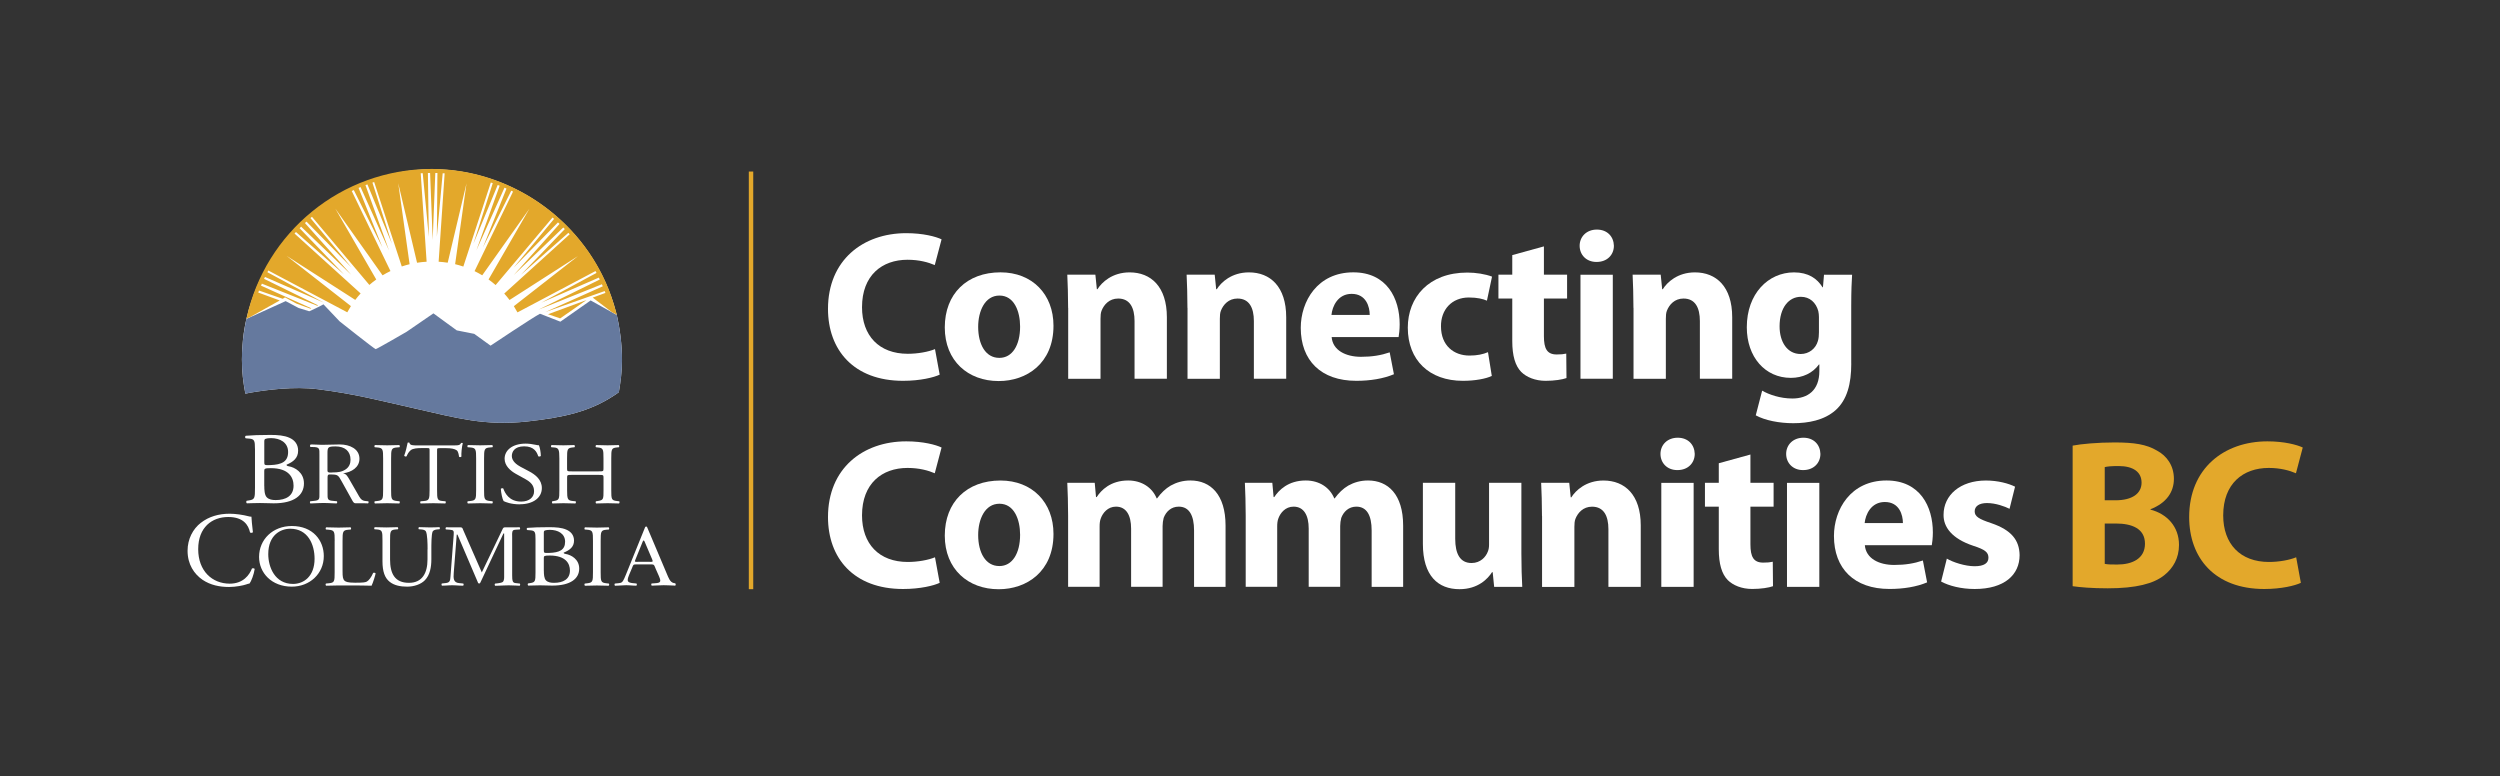 <?xml version="1.0" encoding="UTF-8"?><svg id="a" xmlns="http://www.w3.org/2000/svg" viewBox="0 0 661.21 205.37"><rect x="0" y="0" width="661.21" height="205.37" fill="#333333" stroke="none"/><defs><style>.b{fill:#fff;}.c{fill:#e3a82b;}.d{fill:#65799e;}</style></defs><rect class="c" x="198.05" y="45.37" width="1.17" height="110.46"/><g><path class="b" d="M163,82.81c-6.09-23.47-27.31-38.05-48.65-38.05s-43.35,14.93-49.15,39.44c-.81,3.42-1.22,7.23-1.22,10.88,0,3.24,.33,5.97,.91,9.04h0c.45-.09,.63-.14,1.13-.24h0c4.57-.79,11.79-1.73,17.97-.95,9.81,1.24,15.94,2.89,26.3,5.23,10.35,2.34,17.99,4.55,29.16,3.31,9.78-1.09,16.48-2.61,23-6.9h0s.52-.34,.52-.34c.11-.08,.56-.41,.7-.51,.48-2.8,.84-5.58,.84-8.51h0c0-4.11-.58-8.57-1.5-12.39"/><path class="b" d="M67.43,118.64c0-2.01-.12-2.53-1.48-2.63l-.96-.08c-.24-.16-.21-.57,.03-.68,1.63-.14,3.67-.22,6.48-.22,1.9,0,3.7,.13,5.06,.76,1.3,.57,2.29,1.66,2.29,3.4,0,1.95-1.27,2.96-3.07,3.72,0,.27,.24,.35,.57,.41,1.63,.27,4.04,1.63,4.04,4.53,0,3.15-2.59,5.27-8.01,5.27-.87,0-2.35-.08-3.62-.08s-2.35,.06-3.46,.08c-.18-.08-.24-.51-.06-.68l.54-.08c1.6-.25,1.66-.54,1.66-3.39v-10.31Zm2.47,3.61c0,.76,.03,.81,1.57,.76,3.07-.11,4.73-.92,4.73-3.47s-2.2-3.66-4.49-3.66c-.66,0-1.11,.05-1.39,.16-.3,.08-.42,.22-.42,.71v5.51Zm0,6.29c0,.98,.06,2.36,.63,2.96,.57,.62,1.48,.76,2.38,.76,2.68,0,4.73-1.08,4.73-3.8,0-2.14-1.2-4.64-6-4.64-1.63,0-1.75,.16-1.75,.71v4.02Z"/><path class="b" d="M101.33,121.31c0-2.46-.05-2.85-1.57-2.97l-.64-.05c-.16-.09-.1-.51,.05-.58,1.29,.05,2.16,.07,3.24,.07s1.91-.02,3.19-.07c.15,.07,.21,.49,.05,.58l-.64,.05c-1.52,.11-1.57,.51-1.57,2.97v8.25c0,2.46,.05,2.78,1.57,2.95l.64,.07c.16,.09,.1,.51-.05,.58-1.29-.05-2.16-.07-3.19-.07s-1.96,.02-3.24,.07c-.15-.07-.21-.44-.05-.58l.64-.07c1.52-.16,1.57-.49,1.57-2.95v-8.25Z"/><path class="b" d="M115.6,129.61c0,2.43,.05,2.78,1.45,2.9l.77,.07c.14,.09,.1,.51-.05,.58-1.37-.05-2.19-.07-3.16-.07s-1.81,.02-3.35,.07c-.14-.07-.19-.46,0-.58l.87-.07c1.37-.12,1.49-.46,1.49-2.9v-10.36c0-.72,0-.74-.72-.74h-1.33c-1.04,0-2.36,.05-2.96,.58-.58,.51-.82,1.02-1.08,1.6-.19,.14-.53,.02-.63-.16,.39-1.04,.75-2.53,.92-3.45,.07-.05,.39-.07,.46,0,.14,.74,.94,.72,2.05,.72h9.76c1.3,0,1.52-.05,1.88-.65,.12-.05,.39-.02,.43,.07-.27,.95-.43,2.83-.36,3.53-.1,.19-.51,.19-.63,.05-.07-.58-.24-1.44-.6-1.69-.55-.4-1.47-.58-2.8-.58h-1.71c-.72,0-.7,.02-.7,.79v10.32Z"/><path class="b" d="M125.93,121.31c0-2.46-.05-2.85-1.57-2.97l-.65-.05c-.15-.09-.1-.51,.05-.58,1.29,.05,2.16,.07,3.24,.07s1.9-.02,3.19-.07c.15,.07,.21,.49,.05,.58l-.64,.05c-1.52,.11-1.57,.51-1.57,2.97v8.25c0,2.46,.05,2.78,1.57,2.95l.64,.07c.16,.09,.1,.51-.05,.58-1.29-.05-2.16-.07-3.19-.07-1.08,0-1.96,.02-3.24,.07-.16-.07-.21-.44-.05-.58l.65-.07c1.52-.16,1.57-.49,1.57-2.95v-8.25Z"/><path class="b" d="M137.47,133.39c-2.3,0-3.75-.6-4.27-.86-.33-.51-.68-2.16-.74-3.25,.13-.16,.55-.21,.66-.07,.41,1.18,1.53,3.45,4.71,3.45,2.3,0,3.42-1.28,3.42-2.67,0-1.02-.25-2.15-2.24-3.24l-2.6-1.44c-1.37-.77-2.95-2.09-2.95-3.99,0-2.2,2.02-3.99,5.58-3.99,.85,0,1.83,.14,2.54,.3,.36,.09,.74,.14,.96,.14,.25,.56,.5,1.86,.5,2.83-.11,.14-.55,.21-.69,.07-.35-1.11-1.09-2.62-3.72-2.62s-3.26,1.51-3.26,2.57c0,1.34,1.31,2.32,2.33,2.85l2.19,1.16c1.72,.9,3.42,2.25,3.42,4.45,0,2.55-2.27,4.29-5.83,4.29Z"/><path class="b" d="M151.24,125.6c-1.2,0-1.25,.04-1.25,.74v3.27c0,2.43,.13,2.76,1.52,2.9l.72,.07c.15,.09,.1,.51-.05,.58-1.35-.05-2.2-.07-3.17-.07-1.07,0-1.92,.05-2.89,.07-.15-.07-.2-.44-.05-.58l.42-.07c1.4-.23,1.45-.46,1.45-2.9v-8.35c0-2.43-.18-2.83-1.47-2.92l-.65-.05c-.15-.09-.1-.51,.05-.58,1.22,.02,2.07,.07,3.14,.07,.97,0,1.82-.02,2.89-.07,.15,.07,.2,.49,.05,.58l-.47,.05c-1.45,.14-1.5,.48-1.5,2.92v2.67c0,.72,.05,.74,1.25,.74h7.13c1.2,0,1.25-.02,1.25-.74v-2.67c0-2.43-.05-2.78-1.52-2.92l-.47-.05c-.15-.09-.1-.51,.05-.58,1.15,.05,1.99,.07,3.02,.07s1.82-.02,2.95-.07c.15,.07,.2,.49,.05,.58l-.52,.05c-1.45,.14-1.5,.48-1.5,2.92v8.35c0,2.43,.05,2.74,1.5,2.9l.6,.07c.15,.09,.1,.51-.05,.58-1.2-.05-2.05-.07-3.02-.07-1.02,0-1.92,.02-3.02,.07-.15-.07-.2-.44-.05-.58l.47-.07c1.52-.23,1.52-.46,1.52-2.9v-3.27c0-.7-.05-.74-1.25-.74h-7.13Z"/><path class="b" d="M53.16,138.25c2.05-1.6,4.66-2.38,7.58-2.38,1.52,0,3.65,.31,4.97,.67,.34,.08,.53,.14,.79,.11,.03,.64,.17,2.41,.39,4.11-.14,.2-.56,.23-.76,.06-.42-1.9-1.69-4.08-5.76-4.08-4.3,0-7.95,2.71-7.95,8.51s3.73,9.12,8.34,9.12c3.62,0,5.22-2.35,5.87-4,.2-.14,.62-.08,.73,.11-.2,1.46-.93,3.3-1.35,3.84-.34,.06-.67,.17-.98,.28-.62,.22-2.64,.65-4.44,.65-2.53,0-4.94-.51-6.99-1.88-2.25-1.54-3.99-4.09-3.99-7.7,0-3.1,1.4-5.77,3.54-7.42Z"/><path class="b" d="M68.52,147.3c0-4.64,3.65-8.18,8.67-8.18,5.62,0,8.45,3.87,8.45,7.95,0,4.68-3.75,8.09-8.45,8.09-5.4,0-8.67-3.69-8.67-7.86Zm14.68,.49c0-3.83-1.78-7.95-6.43-7.95-2.53,0-5.82,1.65-5.82,6.72,0,3.43,1.75,7.88,6.55,7.88,2.92,0,5.7-2.09,5.7-6.65Z"/><path class="b" d="M113.09,145.31c0-1.44-.05-4.1-.47-4.8-.17-.28-.61-.44-1.23-.49l-.62-.04c-.15-.16-.1-.46,.05-.56,.93,.05,1.84,.07,2.8,.07,1.03,0,1.7-.02,2.58-.07,.2,.11,.17,.42,.05,.56l-.59,.04c-.61,.05-1.08,.26-1.23,.56-.34,.77-.34,3.43-.34,4.73v2.62c0,2.02-.35,4.15-1.72,5.54-1.06,1.09-2.88,1.69-4.69,1.69-1.7,0-3.39-.3-4.6-1.27-1.3-1.02-1.92-2.71-1.92-5.47v-5.47c0-2.41-.05-2.81-1.47-2.92l-.62-.04c-.15-.09-.1-.49,.05-.56,1.23,.05,2.06,.07,3.04,.07s1.82-.02,3.02-.07c.15,.07,.2,.46,.05,.56l-.59,.04c-1.43,.12-1.47,.51-1.47,2.92v5.01c0,3.73,1.23,6.19,4.99,6.19,3.56,0,4.91-2.64,4.91-6.17v-2.67Z"/><path class="b" d="M141.63,142.51c0-1.72-.11-2.16-1.32-2.25l-.86-.07c-.22-.14-.19-.49,.03-.58,1.45-.12,3.28-.18,5.78-.18,1.7,0,3.31,.11,4.52,.65,1.16,.49,2.04,1.42,2.04,2.9,0,1.67-1.13,2.53-2.74,3.18,0,.23,.21,.3,.51,.35,1.45,.23,3.6,1.39,3.6,3.87,0,2.69-2.31,4.5-7.15,4.5-.78,0-2.1-.07-3.23-.07s-2.1,.05-3.09,.07c-.16-.07-.22-.44-.05-.58l.48-.07c1.42-.21,1.48-.46,1.48-2.9v-8.81Zm2.21,3.08c0,.65,.03,.69,1.4,.65,2.74-.09,4.22-.79,4.22-2.97s-1.96-3.13-4.01-3.13c-.59,0-.99,.05-1.24,.14-.27,.07-.38,.19-.38,.6v4.71Zm0,5.38c0,.84,.05,2.02,.56,2.53,.51,.53,1.32,.65,2.12,.65,2.39,0,4.22-.93,4.22-3.25,0-1.83-1.08-3.97-5.35-3.97-1.45,0-1.56,.14-1.56,.6v3.43Z"/><path class="b" d="M97.39,132.58l-.64-.06c-.13-.01-.25-.03-.35-.05-.94-.16-1.32-1-1.76-1.78l-2.23-3.87c-.39-.65-.8-1.52-1.68-1.64,2.28-.28,4.34-1.59,4.34-3.85,0-2.61-2.58-3.78-5.19-3.78-1.56,0-3.1,.1-4.7,.1-.88,0-1.81-.1-2.69-.1-.49,0-.49,.1-.49,.38,0,.4,.17,.3,.69,.3,1.92,0,1.79,.47,1.79,2.06v10.16c0,1.45,.13,1.89-1.4,2.02,0,0-.23,.02-.37,.04l-.65,.07c-.15,.14-.11,.51,.05,.58,.34-.01,.95-.04,.95-.04,.85-.03,1.69-.09,2.53-.09s1.66,.06,2.5,.09h0c.29,0,.61,.02,.95,.03,.15-.07,.21-.44,.05-.58l-.65-.06c-.13-.02-.36-.04-.36-.04-1.54-.1-1.45-.54-1.45-2.03v-3.83c0-.22-.03-.82,.14-.99,.14-.15,.38-.13,.61-.13,2.09,0,2.06,.2,3.05,1.94l2.69,4.84c.22,.37,.39,.84,.94,.84h2.34c.29,.01,.6,.02,.94,.03,.15-.07,.21-.44,.05-.58Zm-9.38-7.62c-.47,0-1.4,.18-1.4-.45v-4.45c0-1.74,.05-1.99,2.14-1.99,2.44,0,3.96,1.24,3.96,3.53,0,1-.36,1.91-1.27,2.53-1.04,.72-2.17,.82-3.43,.82Z"/><g><path class="b" d="M88.52,143.02c0-2.43-.05-2.8-1.66-2.92l-.64-.05c-.15-.09-.1-.51,.05-.58,1.43,.05,2.3,.07,3.31,.07s1.86-.02,3.14-.07c.15,.07,.2,.49,.05,.58l-.61,.05c-1.5,.12-1.56,.49-1.56,2.92v8.07c0,1.46,.08,2.06,.53,2.5,.28,.25,.77,.53,2.78,.53,2.17,0,2.7-.09,3.11-.3,.51-.28,1.17-1.11,1.68-2.3,.15-.11,.64-.02,.64,.14,0,.26-.72,2.62-1.07,3.25-1.3-.05-3.72-.07-6.35-.07h-2.35c-1.07,0-1.89,.02-3.31,.07-.15-.07-.2-.44-.05-.58l.77-.07c1.48-.14,1.53-.46,1.53-2.9v-8.35Z"/><path class="b" d="M156.83,143.07c0-2.46-.05-2.85-1.53-2.97l-.63-.05c-.15-.09-.1-.51,.05-.58,1.25,.05,2.1,.07,3.15,.07s1.85-.02,3.11-.07c.15,.07,.2,.49,.05,.58l-.63,.05c-1.48,.12-1.53,.51-1.53,2.97v8.26c0,2.46,.05,2.78,1.53,2.94l.63,.07c.15,.09,.1,.51-.05,.58-1.25-.05-2.11-.07-3.11-.07-1.05,0-1.9,.02-3.15,.07-.15-.07-.2-.44-.05-.58l.63-.07c1.48-.16,1.53-.49,1.53-2.94v-8.26Z"/><path class="b" d="M136.82,154.26c-.13-.01-.37-.03-.37-.03-.26-.03-.5-.06-.69-.27-.32-.35-.3-1.33-.3-1.73v-10.16c0-.44-.11-1.4,.22-1.75,.16-.18,.5-.21,.8-.23h0c.18-.02,.19-.02,.35-.02l.64-.04c.15-.09,.1-.51-.05-.58-.34,.01-.66,.01-.95,.02h-2.74c-.3,0-.57,0-.73,.32l-5.57,11.61-4.92-11.22c-.16-.39-.19-.71-.7-.71h-2.85c-.3,0-.62,0-.97-.02-.15,.07-.21,.49-.05,.58l.64,.04c.13,.01,.37,.03,.37,.03,1.07,.07,1.13,.31,1.04,1.43l-.84,10.9c-.07,1.09-.13,1.67-1.28,1.78,0,0-.24,.03-.37,.04l-.64,.07c-.15,.14-.1,.51,.05,.58,.34-.01,.94-.03,.94-.03,.58-.03,1.17-.08,1.77-.08,.64,0,1.27,.06,1.91,.09h0c.3,0,.61,.02,.95,.03,.15-.07,.21-.44,.05-.58l-.65-.07c-.17-.01-.36-.03-.36-.03-1.65-.11-1.62-1.28-1.51-2.71l.79-10.13h.19l5.33,12.47c.05,.17,.13,.47,.41,.47,.24,0,.33-.27,.41-.44l6.01-12.79h.19v11.14c0,.44,.06,1.36-.4,1.7-.24,.18-1.02,.29-1.02,.29-.11,.02-.22,.03-.35,.05l-.64,.07c-.15,.14-.1,.51,.05,.58,.34-.01,.94-.03,.94-.03,.87-.02,1.76-.09,2.64-.09,.64,0,1.89,.06,1.89,.06,.3,.01,.64,.04,.98,.05,.15-.07,.21-.44,.05-.58l-.64-.07Z"/><path class="b" d="M178.63,154.33l-.08-.07c-.13-.02-.24-.03-.35-.05-1-.22-1.39-1.43-1.77-2.29l-5.16-12.21c-.05-.15-.15-.46-.36-.46-.28,0-.36,.34-.43,.53l-4.93,12.19c-.18,.46-.64,1.58-.97,1.92-.26,.26-.59,.31-.94,.35,0,0-.28,.03-.41,.04l-.61,.06c-.15,.14-.1,.51,.05,.58,.34-.01,.95-.04,.95-.04,.67-.01,1.35-.1,2.02-.1,.57,0,1.14,.06,1.7,.09,0,0,.61,.02,.95,.04,.16-.07,.21-.44,.05-.58l-.64-.07c-.13-.01-.35-.03-.35-.03-.59-.07-1.33-.17-1.33-.82,0-.44,.2-.95,.36-1.34l.77-1.82c.38-.88,.23-.98,1.25-.98h3.47c1.23,0,1.05,0,1.58,1.24l.82,1.85c.13,.31,.36,.85,.36,1.19,0,.61-.67,.65-1.29,.7,0,0-.21,.02-.38,.03l-.62,.04c-.16,.14-.1,.51,.05,.58,.35-.01,.95-.04,.95-.04,.73-.02,1.46-.08,2.16-.08,.9,0,1.79,.06,2.68,.09h0c.29,.01,.05,.02,.39,.03,.15-.07,.21-.44,.05-.58Zm-6.76-5.74h-3.01c-.1,0-.94,.1-.94-.15,0-.07,.05-.22,.08-.29l1.81-4.47c.05-.12,.24-.74,.44-.74,.16,0,.37,.64,.42,.74l1.78,4.18s.18,.44,.18,.54c0,.27-.6,.2-.76,.2Z"/></g><path class="d" d="M65.17,84.34c-.42,1.99-1.19,5.74-1.19,10.75,0,3.24,.34,5.97,.92,9.04h0c.45-.09,.63-.14,1.13-.24h0c4.56-.79,11.79-1.73,17.96-.95,9.81,1.24,15.94,2.89,26.3,5.23,10.35,2.34,17.98,4.55,29.16,3.31,9.78-1.09,16.48-2.61,23-6.9h0s.53-.34,.53-.34c.11-.08,.56-.41,.7-.51,.48-2.8,.84-5.58,.84-8.51h0c0-3.93-.53-8.18-1.38-11.9l-6.92-3.86-8.01,5.62-5.39-2.1c-1.83,.92-13.07,8.44-13.07,8.44l-4.32-3.12-4.63-.92-6.17-4.5-7.09,4.87s-7.9,4.59-8.18,4.59-9.54-7.35-9.54-7.35l-4.27-4.5c-.73,.46-3.63,1.79-3.63,1.79l-.15,.04-2.81-.87-3.41-1.81-10.36,4.7Z"/><polygon class="c" points="155.12 79.35 144.95 83.11 148.16 84.21 155.12 79.35"/><path class="c" d="M74.01,79.48l-5.71-2.11c.07-.18,.13-.35,.2-.53l6.28,2.19,.6-.38,3,1.63,3.73,1.36,.22-.1-13.3-5.99c.07-.18,.15-.35,.23-.53l14.65,5.85,.21-.11-14.28-7.01c.08-.17,.16-.34,.24-.5l15.51,6.76-14.87-8.01c.08-.15,.16-.3,.24-.46l20.89,11.06c.3-.56,.62-1.1,.96-1.64l-17.02-13.3,18.17,11.66c.45-.59,.92-1.16,1.42-1.71l-17.48-15.84c.13-.14,.25-.27,.38-.41l12.7,11.22-11.74-12.22c.13-.14,.27-.27,.4-.41l13.25,12.72-12.24-13.68c.14-.13,.27-.25,.41-.38l11.86,12.1-10.81-13.03c.13-.11,.27-.22,.4-.34l15.18,18.02c.58-.51,1.19-.99,1.82-1.44l-10.83-18.75,12.5,17.65c.68-.41,1.38-.78,2.09-1.13l-10.24-21.17c.18-.08,.36-.17,.54-.25l7.58,15.18-6.32-15.75c.18-.07,.35-.15,.53-.22l7.53,16.78-6.23-17.29c.17-.07,.34-.13,.51-.2l6.48,15.68-5.15-16.15c.15-.05,.3-.1,.46-.15l7.3,22.33c.68-.23,1.37-.43,2.07-.6l-3.01-21.44,4.98,21.05c.83-.13,1.67-.22,2.53-.27l-1.56-23.39c.18,0,.35-.02,.53-.03l1.61,16.81-.24-16.86c.19,0,.39,0,.58,0l.69,17.7,.69-17.7c.19,0,.37,0,.56,.01l-.15,16.84,1.54-16.78c.17,.01,.35,.02,.52,.03l-1.59,23.37c.81,.05,1.61,.14,2.4,.26l4.97-20.98-3.01,21.37c.74,.18,1.46,.39,2.17,.63l7.27-22.23c.17,.06,.34,.12,.51,.18l-5.1,15.99,6.41-15.52c.18,.07,.35,.13,.52,.2l-6.17,17.12,7.45-16.6c.18,.08,.36,.16,.53,.23l-6.24,15.57,7.49-15c.16,.08,.32,.15,.48,.23l-10.18,21.04c.69,.34,1.37,.7,2.03,1.1l12.47-17.6-10.8,18.7c.65,.47,1.27,.96,1.87,1.48l15.05-17.86c.14,.11,.28,.24,.41,.36l-10.7,12.9,11.73-11.97c.14,.13,.28,.26,.42,.39l-12.12,13.54,13.1-12.58c.14,.14,.27,.28,.41,.41l-11.6,12.07,12.54-11.08c.12,.13,.24,.26,.35,.39l-17.31,15.68c.49,.55,.96,1.11,1.4,1.7l18.13-11.63-16.99,13.27c.34,.53,.66,1.08,.96,1.64l20.64-10.93c.09,.16,.17,.32,.26,.49l-14.62,7.88,15.24-6.64c.08,.17,.16,.34,.24,.51l-16.19,7.96,16.76-6.71c.08,.18,.16,.35,.23,.54l-15.19,6.81,15.7-5.55c.06,.16,.12,.33,.19,.49l-3.36,1.24,4.99,3.79,1.38,.77h0c-.53-2.1-1.33-4.68-2.11-6.67-7.49-18.98-26.36-31.92-46.83-31.92-23.98,0-44.02,16.84-48.96,39.34h0s-.03,.15-.05,.28l.98-.45,7.87-4.41Z"/></g><g><path class="b" d="M248.53,154.15c-1.52,.73-5.12,1.63-9.68,1.63-13.11,0-19.86-8.21-19.86-19.02,0-12.88,9.23-20.03,20.7-20.03,4.44,0,7.82,.9,9.34,1.63l-1.8,6.81c-1.69-.73-4.11-1.41-7.2-1.41-6.75,0-12.04,4.11-12.04,12.55,0,7.54,4.5,12.32,12.1,12.32,2.64,0,5.46-.51,7.2-1.24l1.24,6.75Z"/><path class="b" d="M264.11,155.84c-8.04,0-14.23-5.29-14.23-14.18s5.85-14.57,14.74-14.57c8.38,0,14.01,5.79,14.01,14.12,0,10.01-7.14,14.63-14.46,14.63h-.06Zm.23-6.13c3.38,0,5.46-3.32,5.46-8.27,0-4.05-1.58-8.21-5.46-8.21s-5.63,4.16-5.63,8.27c0,4.67,1.97,8.21,5.57,8.21h.06Z"/><path class="b" d="M282.5,136.48c0-3.43-.11-6.3-.22-8.78h7.26l.34,3.77h.17c1.18-1.8,3.66-4.39,8.33-4.39,3.6,0,6.36,1.86,7.54,4.73h.11c1.07-1.46,2.25-2.59,3.6-3.38,1.52-.84,3.21-1.35,5.23-1.35,5.29,0,9.28,3.71,9.28,11.93v16.2h-8.33v-14.91c0-3.99-1.29-6.3-4.05-6.3-2.03,0-3.38,1.35-3.99,2.98-.17,.62-.28,1.46-.28,2.14v16.09h-8.33v-15.42c0-3.43-1.24-5.79-4-5.79-2.19,0-3.49,1.69-3.99,3.04-.28,.68-.34,1.46-.34,2.19v15.98h-8.33v-18.73Z"/><path class="b" d="M329.47,136.48c0-3.43-.11-6.3-.22-8.78h7.26l.34,3.77h.17c1.18-1.8,3.66-4.39,8.33-4.39,3.6,0,6.36,1.86,7.54,4.73h.11c1.07-1.46,2.25-2.59,3.6-3.38,1.52-.84,3.21-1.35,5.23-1.35,5.29,0,9.28,3.71,9.28,11.93v16.2h-8.33v-14.91c0-3.99-1.29-6.3-4.05-6.3-2.03,0-3.38,1.35-3.99,2.98-.17,.62-.28,1.46-.28,2.14v16.09h-8.33v-15.42c0-3.43-1.24-5.79-4-5.79-2.19,0-3.49,1.69-3.99,3.04-.28,.68-.34,1.46-.34,2.19v15.98h-8.33v-18.73Z"/><path class="b" d="M402.38,146.38c0,3.6,.11,6.53,.23,8.83h-7.43l-.39-3.88h-.17c-1.07,1.69-3.66,4.5-8.61,4.5-5.63,0-9.68-3.49-9.68-11.98v-16.15h8.55v14.8c0,3.99,1.29,6.41,4.33,6.41,2.36,0,3.77-1.63,4.28-2.98,.22-.51,.34-1.12,.34-1.86v-16.37h8.55v18.68Z"/><path class="b" d="M407.83,136.48c0-3.43-.11-6.3-.22-8.78h7.43l.39,3.83h.17c1.12-1.8,3.88-4.44,8.5-4.44,5.63,0,9.85,3.77,9.85,11.87v16.26h-8.55v-15.25c0-3.54-1.24-5.96-4.33-5.96-2.36,0-3.77,1.63-4.39,3.21-.23,.56-.28,1.35-.28,2.14v15.87h-8.55v-18.73Z"/><path class="b" d="M443.61,124.33c-2.7,0-4.44-1.91-4.44-4.28s1.8-4.28,4.56-4.28,4.44,1.86,4.5,4.28c0,2.36-1.74,4.28-4.56,4.28h-.06Zm-4.22,30.89v-27.51h8.55v27.51h-8.55Z"/><path class="b" d="M462.96,120.22v7.48h6.13v6.3h-6.13v9.96c0,3.32,.84,4.84,3.38,4.84,1.18,0,1.74-.06,2.53-.23l.06,6.47c-1.07,.39-3.15,.73-5.51,.73-2.76,0-5.06-.96-6.47-2.36-1.58-1.63-2.36-4.28-2.36-8.16v-11.25h-3.66v-6.3h3.66v-5.18l8.38-2.31Z"/><path class="b" d="M476.85,124.33c-2.7,0-4.44-1.91-4.44-4.28s1.8-4.28,4.56-4.28,4.44,1.86,4.5,4.28c0,2.36-1.74,4.28-4.56,4.28h-.06Zm-4.22,30.89v-27.51h8.55v27.51h-8.55Z"/><path class="b" d="M493.22,144.19c.28,3.54,3.77,5.23,7.76,5.23,2.92,0,5.29-.39,7.59-1.18l1.12,5.79c-2.81,1.18-6.25,1.74-9.96,1.74-9.34,0-14.68-5.4-14.68-14.01,0-6.98,4.39-14.68,13.9-14.68,8.89,0,12.26,6.92,12.26,13.73,0,1.46-.17,2.76-.28,3.38h-17.72Zm10.07-5.85c0-2.08-.9-5.57-4.78-5.57-3.66,0-5.12,3.32-5.34,5.57h10.13Z"/><path class="b" d="M514.88,147.73c1.58,.96,4.84,2.03,7.37,2.03s3.66-.84,3.66-2.25-.84-2.14-3.99-3.15c-5.74-1.91-7.93-5.01-7.88-8.21,0-5.18,4.39-9.06,11.2-9.06,3.21,0,6.02,.79,7.71,1.63l-1.46,5.85c-1.24-.62-3.66-1.52-5.96-1.52-2.08,0-3.26,.84-3.26,2.19s1.07,2.03,4.45,3.15c5.23,1.8,7.37,4.44,7.43,8.44,0,5.18-3.99,8.95-11.87,8.95-3.6,0-6.81-.84-8.89-1.97l1.52-6.08Z"/><path class="c" d="M548.18,117.86c2.25-.45,6.75-.84,11.08-.84,5.23,0,8.44,.51,11.2,2.14,2.64,1.41,4.5,3.99,4.5,7.48s-1.97,6.41-6.19,8.04v.11c4.33,1.12,7.54,4.44,7.54,9.34,0,3.49-1.58,6.19-3.94,8.04-2.76,2.19-7.37,3.43-14.91,3.43-4.22,0-7.37-.28-9.28-.56v-37.19Zm8.5,14.46h2.81c4.56,0,6.92-1.86,6.92-4.67s-2.19-4.39-6.08-4.39c-1.91,0-2.98,.11-3.66,.28v8.78Zm0,16.82c.84,.17,1.86,.17,3.32,.17,3.88,0,7.31-1.52,7.31-5.51s-3.43-5.34-7.71-5.34h-2.93v10.69Z"/><path class="c" d="M608.54,154.15c-1.52,.73-5.12,1.63-9.68,1.63-13.11,0-19.86-8.21-19.86-19.02,0-12.88,9.23-20.03,20.7-20.03,4.44,0,7.82,.9,9.34,1.63l-1.8,6.81c-1.69-.73-4.11-1.41-7.2-1.41-6.75,0-12.04,4.11-12.04,12.55,0,7.54,4.5,12.32,12.1,12.32,2.64,0,5.46-.51,7.2-1.24l1.24,6.75Z"/><g><path class="b" d="M248.53,99.09c-1.52,.73-5.12,1.63-9.68,1.63-13.11,0-19.86-8.21-19.86-19.02,0-12.88,9.23-20.03,20.7-20.03,4.44,0,7.82,.9,9.34,1.63l-1.8,6.81c-1.69-.73-4.11-1.41-7.2-1.41-6.75,0-12.04,4.11-12.04,12.55,0,7.54,4.5,12.32,12.1,12.32,2.64,0,5.46-.51,7.2-1.24l1.24,6.75Z"/><path class="b" d="M264.11,100.78c-8.04,0-14.23-5.29-14.23-14.18s5.85-14.57,14.74-14.57c8.38,0,14.01,5.79,14.01,14.12,0,10.01-7.14,14.63-14.46,14.63h-.06Zm.23-6.13c3.38,0,5.46-3.32,5.46-8.27,0-4.05-1.58-8.21-5.46-8.21s-5.63,4.16-5.63,8.27c0,4.67,1.97,8.21,5.57,8.21h.06Z"/><path class="b" d="M282.5,81.43c0-3.43-.11-6.3-.22-8.78h7.43l.39,3.83h.17c1.12-1.8,3.88-4.44,8.5-4.44,5.63,0,9.85,3.77,9.85,11.87v16.26h-8.55v-15.25c0-3.54-1.24-5.96-4.33-5.96-2.36,0-3.77,1.63-4.39,3.21-.23,.56-.28,1.35-.28,2.14v15.87h-8.55v-18.73Z"/><path class="b" d="M314.06,81.43c0-3.43-.11-6.3-.22-8.78h7.43l.39,3.83h.17c1.12-1.8,3.88-4.44,8.5-4.44,5.63,0,9.85,3.77,9.85,11.87v16.26h-8.55v-15.25c0-3.54-1.24-5.96-4.33-5.96-2.36,0-3.77,1.63-4.39,3.21-.23,.56-.28,1.35-.28,2.14v15.87h-8.55v-18.73Z"/><path class="b" d="M352.2,89.14c.28,3.54,3.77,5.23,7.76,5.23,2.92,0,5.29-.39,7.59-1.18l1.12,5.79c-2.81,1.18-6.25,1.74-9.96,1.74-9.34,0-14.68-5.4-14.68-14.01,0-6.98,4.39-14.68,13.9-14.68,8.89,0,12.26,6.92,12.26,13.73,0,1.46-.17,2.76-.28,3.38h-17.72Zm10.07-5.85c0-2.08-.9-5.57-4.78-5.57-3.66,0-5.12,3.32-5.34,5.57h10.13Z"/><path class="b" d="M394.56,99.43c-1.52,.73-4.39,1.29-7.65,1.29-8.89,0-14.57-5.46-14.57-14.06,0-7.99,5.51-14.57,15.75-14.57,2.25,0,4.73,.39,6.53,1.07l-1.35,6.36c-1.01-.45-2.53-.84-4.78-.84-4.5,0-7.43,3.21-7.37,7.65,0,5.06,3.38,7.71,7.54,7.71,2.03,0,3.6-.34,4.89-.9l1.01,6.3Z"/><path class="b" d="M408.34,65.17v7.48h6.13v6.3h-6.13v9.96c0,3.32,.84,4.84,3.38,4.84,1.18,0,1.74-.06,2.53-.23l.06,6.47c-1.07,.39-3.15,.73-5.51,.73-2.76,0-5.06-.96-6.47-2.36-1.58-1.63-2.36-4.28-2.36-8.16v-11.25h-3.66v-6.3h3.66v-5.18l8.38-2.31Z"/><path class="b" d="M422.23,69.28c-2.7,0-4.44-1.91-4.44-4.28s1.8-4.28,4.56-4.28,4.44,1.86,4.5,4.28c0,2.36-1.74,4.28-4.56,4.28h-.06Zm-4.22,30.89v-27.51h8.55v27.51h-8.55Z"/><path class="b" d="M432.02,81.43c0-3.43-.11-6.3-.22-8.78h7.43l.39,3.83h.17c1.12-1.8,3.88-4.44,8.5-4.44,5.63,0,9.85,3.77,9.85,11.87v16.26h-8.55v-15.25c0-3.54-1.24-5.96-4.33-5.96-2.36,0-3.77,1.63-4.39,3.21-.23,.56-.28,1.35-.28,2.14v15.87h-8.55v-18.73Z"/><path class="b" d="M489.63,96.17c0,5.29-1.07,9.62-4.22,12.38-2.98,2.59-7.09,3.38-11.14,3.38-3.66,0-7.43-.73-9.9-2.08l1.69-6.53c1.74,1.01,4.73,2.08,7.99,2.08,4.05,0,7.14-2.14,7.14-7.26v-1.74h-.11c-1.63,2.25-4.28,3.54-7.43,3.54-6.81,0-11.65-5.51-11.65-13.39,0-8.89,5.68-14.51,12.49-14.51,3.77,0,6.13,1.63,7.54,3.94h.11l.28-3.32h7.43c-.11,1.8-.23,4.11-.23,8.21v15.3Zm-8.55-12.32c0-.51-.06-1.07-.17-1.58-.62-2.25-2.25-3.77-4.61-3.77-3.15,0-5.63,2.81-5.63,7.82,0,4.11,2.03,7.31,5.57,7.31,2.25,0,4-1.46,4.56-3.43,.22-.67,.28-1.58,.28-2.31v-4.05Z"/></g></g></svg>